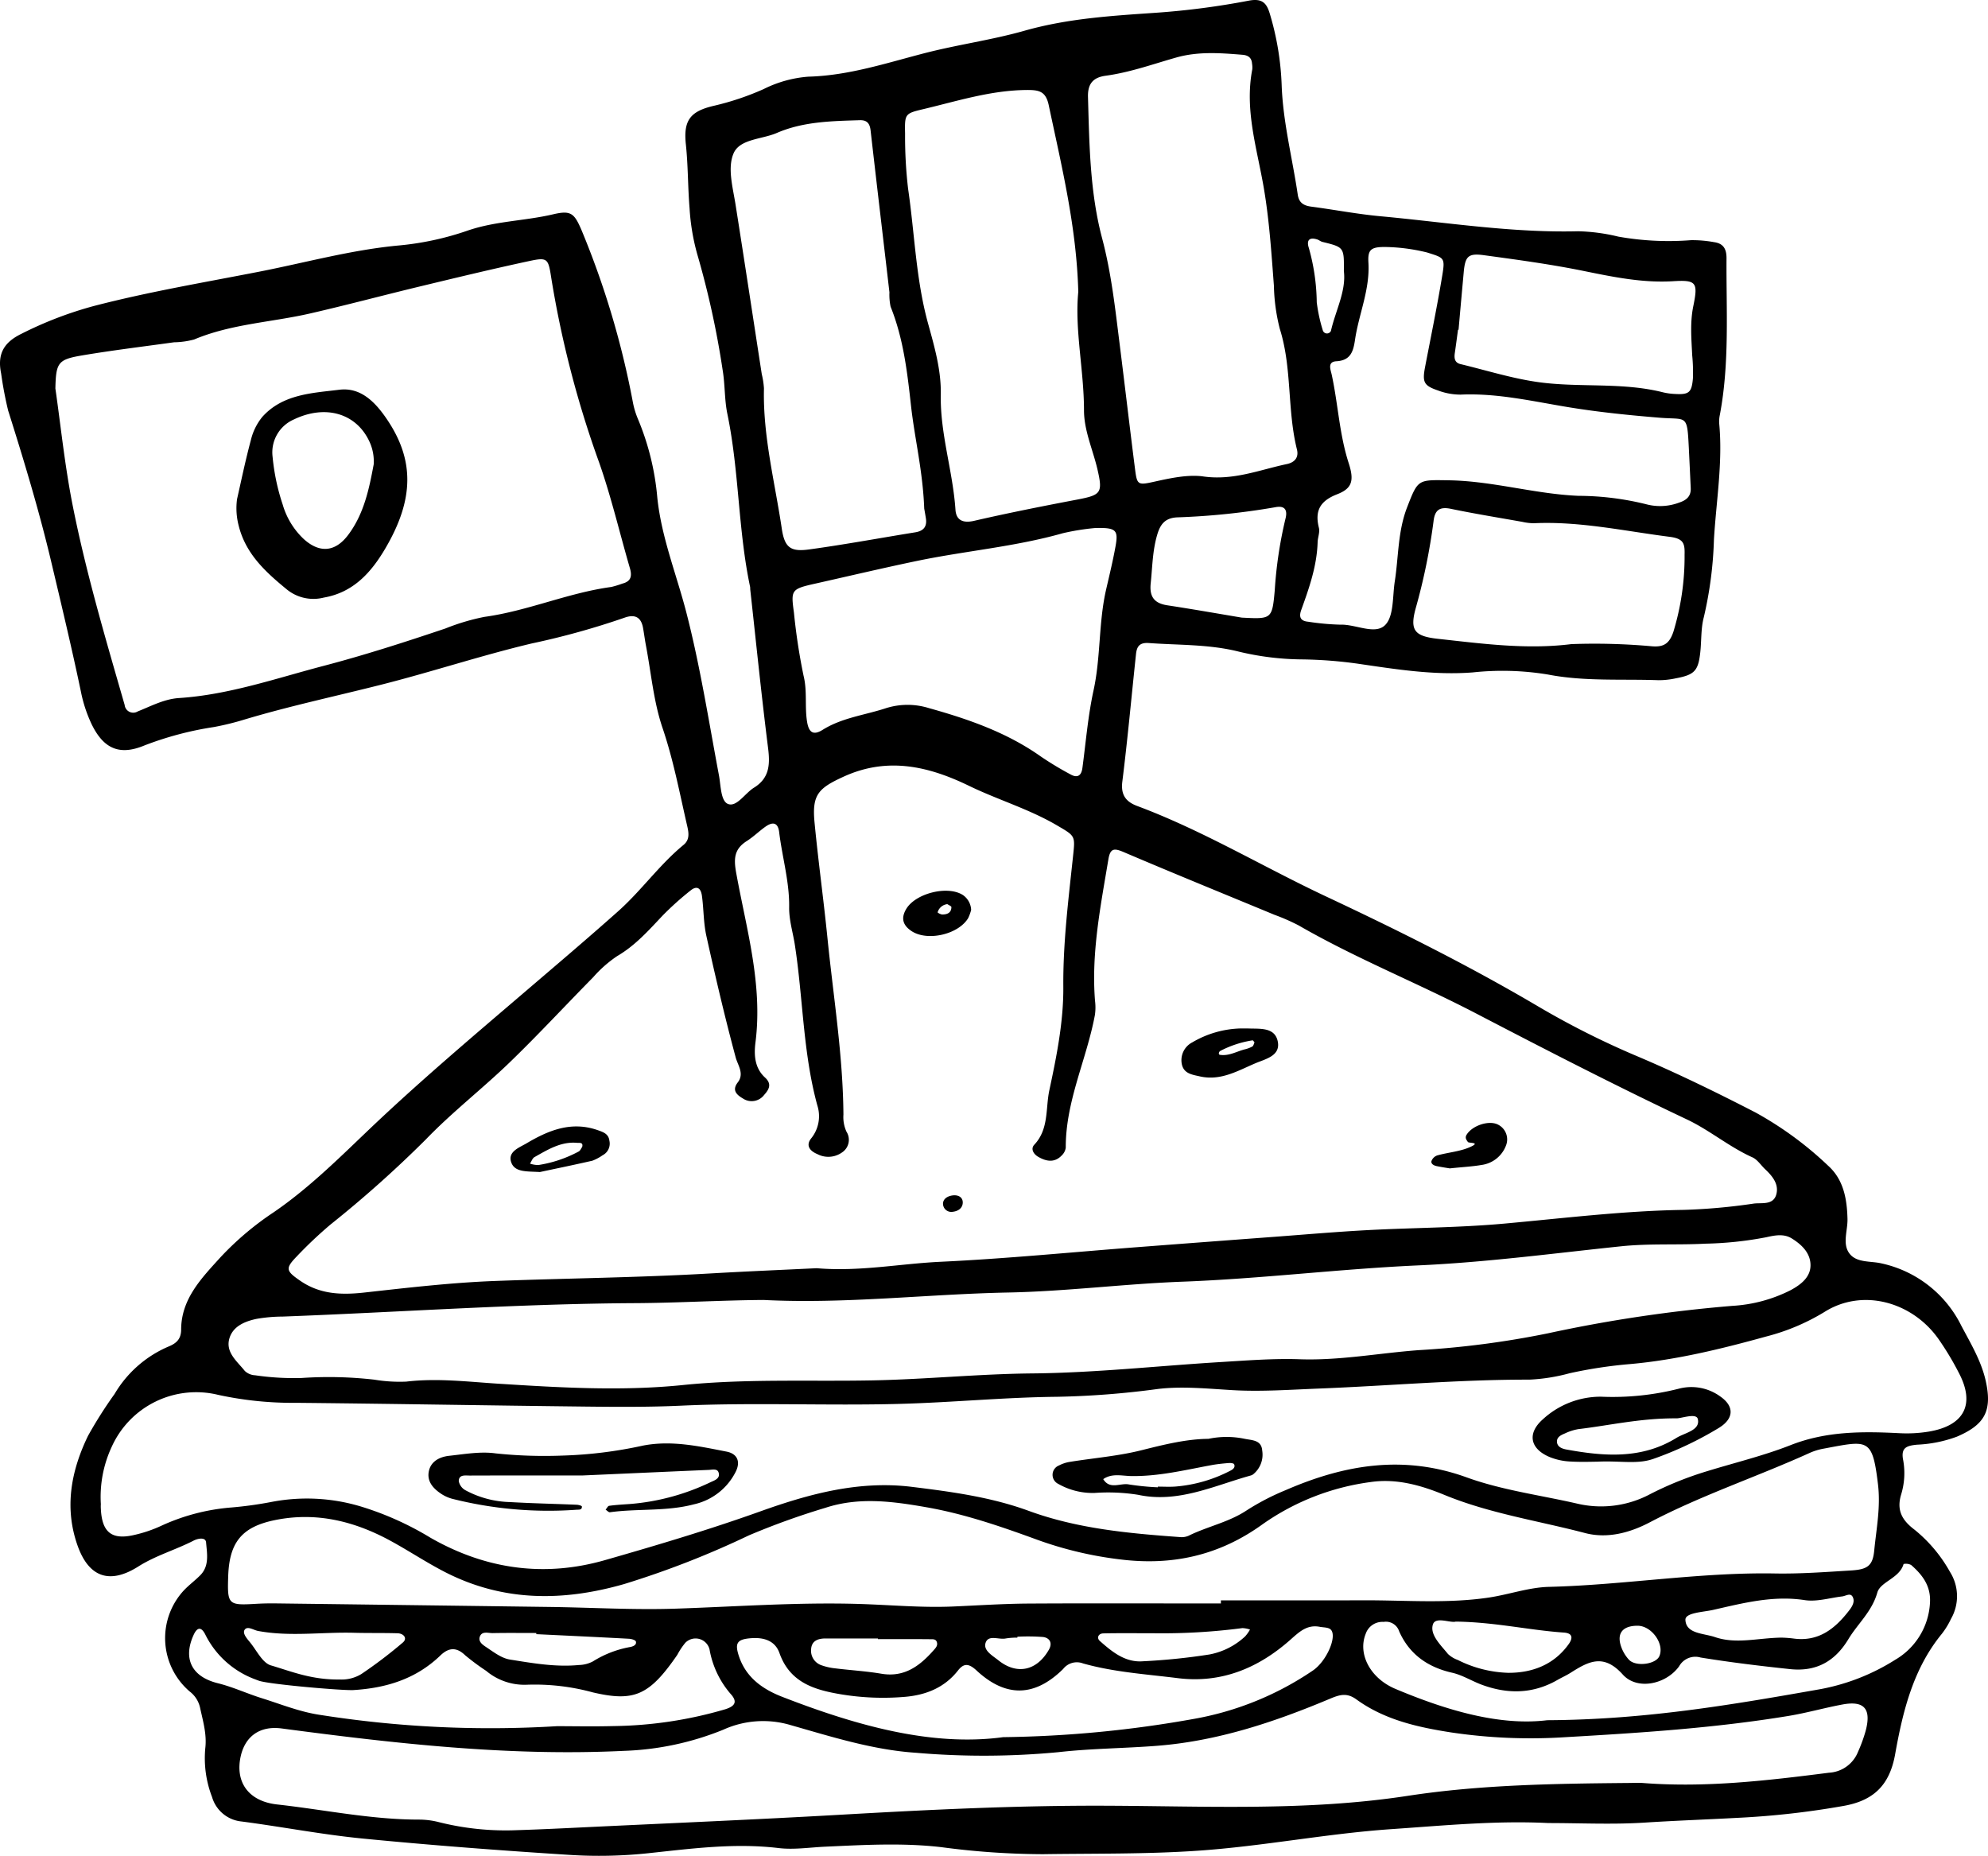 <svg xmlns="http://www.w3.org/2000/svg" viewBox="0 0 371.129 346.455"><g data-name="Layer 2"><path d="M289.049 340.334c-9.8-.487-19.536.469-29.3 1.138-12.139.833-24.055 3.211-36.2 4.033-9.632.652-19.221.5-28.82.643a146 146 0 0 1-18.97-1.309c-7.262-.845-14.484-.419-21.727-.091-2.9.132-5.845.6-8.691.255-8.209-.981-16.267.106-24.388.972a87 87 0 0 1-14.682.3c-12.85-.818-25.7-1.789-38.51-3.041-7.582-.74-15.091-2.2-22.652-3.19a6.38 6.38 0 0 1-5.526-4.579 20.1 20.1 0 0 1-1.259-9.1c.309-2.6-.426-5.033-.963-7.515a5.2 5.2 0 0 0-1.96-3.085 13.11 13.11 0 0 1-1.208-18.723c.976-1.068 2.17-1.933 3.19-2.963 1.745-1.761 1.257-4.067 1.09-6.127-.084-1.049-1.551-.742-2.311-.351-3.383 1.741-7.076 2.774-10.332 4.835-5.316 3.365-9.225 2.071-11.344-3.882-2.518-7.076-1.228-13.973 1.953-20.521a81 81 0 0 1 4.954-7.806 21.44 21.44 0 0 1 10.052-8.842c1.514-.61 2.367-1.434 2.372-3.178.016-5.774 3.882-9.662 7.329-13.479a55.7 55.7 0 0 1 9.951-8.419c6.315-4.325 11.772-9.684 17.279-14.952 9.581-9.164 19.7-17.71 29.767-26.322 5.779-4.945 11.581-9.863 17.26-14.921 4.33-3.856 7.7-8.678 12.2-12.382 1.158-.953 1-2.174.7-3.486-1.422-6.151-2.573-12.334-4.623-18.367-1.671-4.92-2.119-10.256-3.1-15.41-.2-1.07-.34-2.152-.529-3.224-.375-2.134-1.622-2.622-3.553-1.9a145 145 0 0 1-17.231 4.778c-9.511 2.262-18.777 5.347-28.247 7.735-8.42 2.128-16.92 3.942-25.253 6.428a52 52 0 0 1-5.791 1.434 61.7 61.7 0 0 0-13.07 3.467c-4.583 1.894-7.545.6-9.766-3.919a26 26 0 0 1-2.035-6.149c-1.7-8.128-3.637-16.207-5.553-24.287-2.257-9.52-5.09-18.878-8.033-28.2a70 70 0 0 1-1.306-6.896c-.776-3.73.587-5.847 3.746-7.4a70.5 70.5 0 0 1 13.6-5.221c10.209-2.651 20.582-4.391 30.888-6.408 8.69-1.7 17.261-4.09 26.149-4.895a54.4 54.4 0 0 0 12.678-2.754c5.226-1.8 10.7-1.808 15.99-3.05 3.288-.773 3.93-.218 5.268 2.881a161 161 0 0 1 9.61 32.173 15.5 15.5 0 0 0 .936 3.122 48.9 48.9 0 0 1 3.631 14.71c.767 7.432 3.592 14.349 5.436 21.505 2.578 10.011 4.162 20.194 6.068 30.323.367 1.948.324 4.864 1.726 5.376 1.61.587 3.137-2.011 4.811-3.046 2.917-1.8 3.024-4.353 2.636-7.427-1.238-9.831-2.234-19.692-3.322-29.542-.02-.181 0-.368-.035-.544-2.254-10.644-2.03-21.613-4.24-32.27-.548-2.64-.427-5.413-.866-8.083a165 165 0 0 0-4.764-21.752 40.7 40.7 0 0 1-1.428-8.564c-.327-3.969-.268-7.956-.693-11.939-.483-4.517.869-6.177 5.273-7.191a51 51 0 0 0 9.246-3.108 22.4 22.4 0 0 1 8.344-2.319c7.545-.2 14.605-2.556 21.789-4.408 6.139-1.582 12.5-2.446 18.526-4.157 8.16-2.317 16.346-2.8 24.65-3.371A146 146 0 0 0 233.12.124c2.532-.483 3.34.472 3.922 2.4a52.7 52.7 0 0 1 2.226 13.389c.248 6.924 2 13.605 3 20.407.229 1.564 1.123 2.072 2.549 2.259 4.312.567 8.6 1.4 12.923 1.794 12.258 1.132 24.449 3.111 36.828 2.8a35 35 0 0 1 7.546 1 53.5 53.5 0 0 0 13.543.665 22.4 22.4 0 0 1 4.325.366c1.713.238 2.343 1.229 2.331 3.019-.064 9.738.582 19.5-1.231 29.165a6 6 0 0 0-.137 1.626c.695 7.279-.546 14.465-.978 21.692a72.6 72.6 0 0 1-1.892 14.525c-.552 2.071-.422 4.32-.652 6.483-.375 3.513-1.066 4.261-4.565 4.916a15 15 0 0 1-3.232.351c-6.883-.249-13.837.26-20.625-1.053a52 52 0 0 0-14.052-.4c-7.313.568-14.416-.6-21.576-1.642a82 82 0 0 0-10.3-.786 52 52 0 0 1-11.849-1.462c-5.5-1.379-11.155-1.187-16.754-1.593-1.8-.131-2.252.708-2.4 2.106-.842 7.925-1.562 15.864-2.549 23.77-.315 2.522.711 3.771 2.79 4.547 12.265 4.579 23.478 11.364 35.286 16.908 13.435 6.307 26.732 12.94 39.556 20.507a156 156 0 0 0 18.445 9.282c7.511 3.178 14.86 6.775 22.115 10.51a65.4 65.4 0 0 1 13.585 9.956c2.861 2.581 3.507 6.157 3.6 9.923.055 2.148-.982 4.58.319 6.391 1.33 1.851 3.979 1.429 6.029 1.912a21.78 21.78 0 0 1 14.905 11.643c1.784 3.367 3.764 6.643 4.582 10.416 1.194 5.506-.226 8.059-5.4 10.282a24.3 24.3 0 0 1-7.434 1.5c-1.973.19-3.079.551-2.6 2.915a13.6 13.6 0 0 1-.411 6.472c-.839 2.894.213 4.74 2.527 6.488a27 27 0 0 1 6.605 7.857 8.5 8.5 0 0 1 .2 8.787 14.8 14.8 0 0 1-1.701 2.783c-5.376 6.551-7.3 14.514-8.73 22.513-1.016 5.673-3.935 8.565-9.427 9.587a156 156 0 0 1-19.992 2.262c-5.789.317-11.581.517-17.371.891-5.96.381-11.965.081-17.95.081m-136.586-103.58c7.97.683 15.509-.842 23.11-1.2 12.306-.577 24.582-1.8 36.871-2.738q12.732-.974 25.465-1.923c5.777-.431 11.55-.936 17.333-1.245 8.514-.456 17.064-.45 25.546-1.218 11.191-1.012 22.339-2.4 33.6-2.566a111 111 0 0 0 13.011-1.174c1.458-.195 3.631.341 4.2-1.685.543-1.928-.709-3.442-2.078-4.733-.791-.746-1.439-1.794-2.372-2.214-4.332-1.946-7.98-5.067-12.239-7.081-13.283-6.283-26.341-13.009-39.37-19.792-10.931-5.691-22.419-10.256-33.111-16.43a38 38 0 0 0-4.486-1.968c-9.376-3.887-18.779-7.709-28.113-11.692-1.765-.753-2.552-.828-2.907 1.306-1.458 8.758-3.214 17.485-2.5 26.438a9.7 9.7 0 0 1-.023 2.65c-1.545 8.3-5.473 16.088-5.438 24.744a2.42 2.42 0 0 1-.719 1.435c-1.364 1.459-2.931 1.161-4.441.281-.849-.495-1.449-1.474-.71-2.257 2.738-2.9 2.081-6.774 2.8-10.143 1.356-6.346 2.663-12.808 2.611-19.337-.065-8.2.959-16.288 1.819-24.4.408-3.838.433-3.716-3.054-5.759-5.2-3.044-10.979-4.737-16.365-7.35-7.517-3.647-15.2-5.472-23.417-1.712-4.711 2.156-5.923 3.354-5.426 8.535.691 7.211 1.689 14.393 2.414 21.6 1.106 10.983 2.9 21.907 2.98 32.981a6.54 6.54 0 0 0 .565 3.151 2.823 2.823 0 0 1-.807 3.873 4.42 4.42 0 0 1-4.637.316c-1.381-.573-2.209-1.595-1.138-2.932a6.58 6.58 0 0 0 1.15-6.14c-2.7-9.843-2.656-20.061-4.213-30.059-.36-2.315-1.085-4.56-1.051-6.976.067-4.735-1.3-9.315-1.865-13.988-.227-1.892-1.278-1.945-2.592-1-1.18.844-2.231 1.881-3.451 2.656-2.33 1.481-2.472 3.228-1.981 5.938 1.894 10.456 4.986 20.805 3.6 31.655-.3 2.358-.152 4.783 1.783 6.557 1.358 1.244.705 2.279-.172 3.257a2.914 2.914 0 0 1-3.925.673c-1.154-.679-2.149-1.517-.987-3.025 1.261-1.637 0-3.2-.388-4.645-2.026-7.519-3.794-15.091-5.476-22.692-.555-2.508-.485-5.014-.831-7.5-.205-1.476-.964-1.933-2.131-.977a56 56 0 0 0-5.256 4.728c-2.6 2.758-5.089 5.565-8.45 7.519a23 23 0 0 0-4.471 3.95c-5.2 5.273-10.236 10.721-15.561 15.867-5.083 4.914-10.722 9.273-15.623 14.353A215 215 0 0 1 61.7 228.6a79 79 0 0 0-6.332 5.987c-2.155 2.233-1.971 2.681.676 4.509 3.687 2.546 7.69 2.676 11.975 2.2 8.115-.9 16.249-1.853 24.4-2.16 13.413-.5 26.841-.631 40.248-1.406 6.702-.387 13.409-.665 19.796-.976M18.827 280.8a6 6 0 0 0 0 .862c.2 4.375 2.009 5.866 6.192 4.9a25 25 0 0 0 5.139-1.744 38.5 38.5 0 0 1 13.1-3.4 72 72 0 0 0 7.546-1.053 34.9 34.9 0 0 1 16.675.908 57 57 0 0 1 12.875 5.793c10.286 5.886 21.214 7.44 32.573 4.188 9.754-2.792 19.481-5.69 29.057-9.118 9.063-3.244 18.369-5.781 28.239-4.563 7.4.913 14.768 1.9 21.817 4.479 9.135 3.344 18.7 4.209 28.293 4.9a3.2 3.2 0 0 0 1.575-.259c3.549-1.755 7.511-2.51 10.879-4.764a45.5 45.5 0 0 1 7.229-3.745c10.965-4.763 21.992-6.652 33.789-2.379 6.594 2.389 13.719 3.309 20.6 4.89a19.46 19.46 0 0 0 13.707-1.793 63.7 63.7 0 0 1 10.6-4.261c5.2-1.6 10.526-2.876 15.573-4.862 6.649-2.615 13.431-2.579 20.336-2.224a25.4 25.4 0 0 0 5.424-.293c6.771-1.124 8.643-5.189 5.7-10.854a54 54 0 0 0-3.92-6.522c-4.9-6.864-14.107-9.434-21.194-4.984a39.7 39.7 0 0 1-10.836 4.584c-8.366 2.314-16.807 4.394-25.489 5.165a86 86 0 0 0-11.289 1.714 34.5 34.5 0 0 1-7.509 1.193c-13.084-.027-26.108 1.147-39.163 1.659-5.424.213-10.932.613-16.263.3-4.7-.277-9.521-.772-14.051-.2a162 162 0 0 1-18.761 1.443c-9.788.1-19.563 1.063-29.353 1.324-13.6.363-27.207-.292-40.812.335-5.975.275-11.971.233-17.956.166-17.953-.2-35.9-.527-53.858-.7a65.6 65.6 0 0 1-14.555-1.485 17.29 17.29 0 0 0-19.829 9.585 22.14 22.14 0 0 0-2.08 10.815M10.339 72.52c.988 6.84 1.755 14.417 3.232 21.853 2.5 12.586 6.149 24.9 9.7 37.228a1.61 1.61 0 0 0 2.44 1.212c2.512-1 4.943-2.322 7.714-2.5 9.291-.606 18.092-3.675 26.965-6 7.634-2 15.241-4.451 22.77-6.988a40.8 40.8 0 0 1 7.272-2.163c8.089-1.107 15.622-4.494 23.7-5.586a19 19 0 0 0 2.078-.634c1.624-.419 1.8-1.431 1.38-2.883-1.922-6.583-3.477-13.293-5.752-19.75a190.6 190.6 0 0 1-8.928-34.442c-.549-3.568-.685-3.867-4-3.156-6.868 1.47-13.7 3.122-20.527 4.766s-13.624 3.466-20.472 5.038c-7.214 1.655-14.727 1.945-21.673 4.863a15.3 15.3 0 0 1-3.746.522c-5.739.8-11.5 1.492-17.21 2.459-4.47.759-4.834 1.351-4.943 6.161m132.2 170.164c-7.986.057-15.969.551-23.945.593-21.971.115-43.877 1.686-65.815 2.508a29 29 0 0 0-4.876.426c-2.162.457-4.379 1.352-5.066 3.606-.8 2.638 1.432 4.309 2.863 6.114a2.98 2.98 0 0 0 1.92.811 50 50 0 0 0 8.679.508 74.7 74.7 0 0 1 13.583.311 28.8 28.8 0 0 0 5.965.365c5.821-.69 11.575.038 17.352.4 11.429.725 22.914 1.4 34.3.238 11.8-1.2 23.592-.639 35.37-.868 9.972-.194 19.883-1.206 29.863-1.3 11.764-.111 23.515-1.417 35.277-2.129 4.871-.295 9.763-.682 14.628-.514 7.479.258 14.8-1.152 22.191-1.7a169 169 0 0 0 24.2-3.155 266 266 0 0 1 34.385-5.115 27.5 27.5 0 0 0 10.934-2.961c1.846-1.017 3.838-2.468 3.634-4.979-.171-2.116-1.747-3.561-3.476-4.641-1.493-.934-3.188-.587-4.779-.227a67 67 0 0 1-11.358 1.2c-5.246.276-10.5-.06-15.755.49-12.621 1.319-25.2 3-37.91 3.567-14.658.659-29.267 2.49-43.927 3.037-10.871.405-21.651 1.808-32.537 2.023-15.239.302-30.427 2.167-45.701 1.392Zm85.384 56.659v-.583c8.892 0 17.785.024 26.677-.007 7.793-.027 15.608.645 23.367-.518 3.749-.563 7.447-1.9 11.19-1.992 14.115-.348 28.105-2.754 42.234-2.5 4.734.084 9.419-.275 14.119-.558 3.075-.185 4.1-.825 4.379-3.726.4-4.1 1.219-8.095.7-12.381-1.05-8.74-1.857-8.175-10.1-6.647a11.3 11.3 0 0 0-2.6.784C328 275.7 317.654 279.121 308 284.19c-3.732 1.961-7.936 3.1-12.115 2-8.757-2.3-17.771-3.635-26.23-7.112-4.367-1.8-8.963-3.112-13.8-2.4a45.3 45.3 0 0 0-20.1 7.84c-8.154 5.907-16.966 7.812-26.695 6.593a69.6 69.6 0 0 1-15.3-3.619c-6.814-2.492-13.669-4.865-20.845-6.118-6.279-1.1-12.564-1.947-18.829.112a139 139 0 0 0-14.309 5.156 169 169 0 0 1-23.262 9.077c-11.406 3.269-22.534 3.305-33.3-2.168-3.552-1.806-6.88-4.046-10.387-5.947-6.724-3.645-13.825-5.388-21.492-3.827-6.14 1.25-8.518 4.1-8.733 10.442-.181 5.353-.021 5.5 5.194 5.19a53 53 0 0 1 3.812-.078q25.586.321 51.171.664c7.794.107 15.6.577 23.379.315 11.422-.383 22.832-1.225 34.267-.876 5.8.177 11.588.724 17.4.479 4.711-.2 9.422-.521 14.134-.552 11.993-.071 23.978-.018 35.962-.018Zm76.1 33.51c.908 0 1.82-.061 2.722.009 11.652.9 23.169-.449 34.692-1.923a6.19 6.19 0 0 0 5.413-3.868 28 28 0 0 0 1.473-4.071c1.03-4.02-.337-5.546-4.351-4.8-3.381.629-6.7 1.581-10.094 2.139-13.8 2.27-27.735 3.164-41.673 3.966a100.6 100.6 0 0 1-21.187-.871c-6.312-.977-12.522-2.346-17.807-6.185-1.754-1.274-3.09-.891-4.871-.143-10.386 4.366-21 7.925-32.358 8.809-6.141.478-12.347.5-18.415 1.189a147.5 147.5 0 0 1-26.588.11c-8.018-.533-15.692-2.977-23.342-5.154a17.98 17.98 0 0 0-12.616.851 53.9 53.9 0 0 1-18.521 3.946c-21.461 1.047-42.7-1.364-63.911-4.179-4.152-.551-6.81 1.533-7.637 5.128-1.1 4.8 1.355 8.458 6.787 9.059 8.816.977 17.543 2.832 26.468 2.826a15 15 0 0 1 3.753.481 51.1 51.1 0 0 0 14.56 1.491c4.533-.141 9.063-.369 13.592-.587 15.581-.746 31.167-1.4 46.739-2.289 16.308-.932 32.613-1.732 48.954-1.689 19.025.051 38.042 1.065 57.027-1.847 13.598-2.082 27.422-2.273 41.192-2.398ZM224.411 88.914c5.732.886 10.694-1.2 15.808-2.276 1.547-.325 2.262-1.294 1.9-2.733-1.842-7.4-.885-15.184-3.2-22.518a35.3 35.3 0 0 1-1.1-8.037c-.465-6.148-.864-12.332-1.911-18.4-1.262-7.308-3.588-14.461-2.123-22.019a4.3 4.3 0 0 0-.054-1.085c-.082-1.1-.761-1.536-1.78-1.619-4.147-.338-8.272-.651-12.38.515-4.35 1.234-8.618 2.777-13.139 3.393-2.2.3-3.4 1.329-3.321 3.986.253 8.866.358 17.765 2.641 26.377 1.73 6.527 2.442 13.165 3.278 19.808.969 7.7 1.863 15.4 2.843 23.1.4 3.15.48 3.22 3.7 2.5 3.032-.67 6.042-1.306 8.838-.992M201.3 54.478c-.331-12.2-3.117-23.462-5.508-34.8-.552-2.622-1.767-2.894-4.111-2.878-6.629.047-12.847 2.031-19.176 3.541-3.552.848-3.626.847-3.541 4.627a84 84 0 0 0 .567 10.3c1.225 8.348 1.445 16.817 3.706 25.058 1.181 4.3 2.484 8.727 2.394 13.329-.144 7.3 2.254 14.279 2.74 21.509.128 1.91 1.345 2.558 3.471 2.068 6.35-1.464 12.749-2.73 19.153-3.949 4.555-.867 4.9-1.216 3.9-5.59-.852-3.7-2.526-7.278-2.53-11.094-.008-7.572-1.765-15.065-1.065-22.121m-28.761 40.475c-.263-7.048-1.781-13.056-2.462-19.165-.7-6.31-1.418-12.579-3.815-18.536a10.8 10.8 0 0 1-.218-2.68c-1.171-10.072-2.369-20.141-3.517-30.216-.149-1.305-.664-1.958-2.027-1.915-5.261.163-10.565.251-15.48 2.379-2.787 1.207-6.919 1.1-8.077 3.819-1.165 2.735-.134 6.346.373 9.556 1.666 10.541 3.266 21.093 4.893 31.64a15.6 15.6 0 0 1 .41 2.654c-.216 8.905 2.034 17.5 3.33 26.209.529 3.559 1.673 4.342 5.086 3.875 6.636-.906 13.228-2.133 19.842-3.2 1.554-.251 2.216-1.083 1.97-2.629-.141-.886-.304-1.768-.308-1.791M260.1 46.164c-3.983-.211-4.805.081-4.638 2.85.307 5.059-1.791 9.6-2.5 14.415-.309 2.094-.772 3.865-3.483 4.013-1.729.1-1.07 1.572-.864 2.526 1.184 5.472 1.422 11.11 3.169 16.5 1.074 3.312.589 4.735-2.152 5.8-3.176 1.234-4.221 3.063-3.41 6.281.2.818-.215 1.776-.242 2.673-.133 4.428-1.575 8.534-3.053 12.632-.461 1.276-.209 2.079 1.3 2.213a47 47 0 0 0 5.953.547c2.9-.111 6.514 1.965 8.4.077 1.656-1.656 1.364-5.322 1.8-8.121.723-4.631.553-9.353 2.313-13.883 2.038-5.25 2-5.112 7.761-5.023 8.2.127 16.078 2.559 24.234 2.9a53.2 53.2 0 0 1 12.9 1.638 10.1 10.1 0 0 0 5.915-.386c1.357-.45 2.2-1.187 2.13-2.7-.119-2.539-.233-5.079-.361-7.617-.316-6.28-.36-5.1-5.452-5.519-5.578-.457-11.164-1.019-16.686-1.911-6.8-1.1-13.5-2.716-20.473-2.4a12 12 0 0 1-4.254-.791c-2.635-.9-2.9-1.565-2.362-4.393 1.089-5.674 2.258-11.335 3.2-17.033.563-3.4.36-3.3-2.851-4.324a35 35 0 0 0-6.294-.964m-55.7 52.415a44 44 0 0 0-6.007.97c-8.913 2.526-18.167 3.286-27.209 5.168-6.356 1.324-12.686 2.822-19.025 4.244-4.476 1-4.519 1.187-3.941 5.418a113 113 0 0 0 1.8 11.792c.714 2.892.183 5.757.658 8.609.343 2.059 1.229 2.513 2.906 1.464 3.631-2.27 7.857-2.735 11.807-4.037a13.4 13.4 0 0 1 8.033-.012c7.364 2.054 14.536 4.545 20.866 9.019a60 60 0 0 0 5.591 3.371c1.259.7 2 .232 2.191-1.226.647-4.834 1.041-9.728 2.079-14.479 1.361-6.232.922-12.648 2.351-18.847.611-2.651 1.256-5.3 1.741-7.975.571-3.136.142-3.589-3.841-3.479m88.939 21.668a119 119 0 0 1 15.177.416c2 .131 3.107-.441 3.869-2.687a48.1 48.1 0 0 0 2.1-14.43c.056-2.1-.185-3-2.8-3.333-8.429-1.072-16.762-2.933-25.341-2.534a10 10 0 0 1-2.145-.256c-4.444-.789-8.9-1.513-13.319-2.428-2.1-.435-3.019.187-3.258 2.3a114 114 0 0 1-3.381 16.436c-1.058 3.986-.112 5.056 4.224 5.53 8.27.904 16.528 2.033 24.876.986ZM187.275 324.3a215 215 0 0 0 35.785-3.441 57.2 57.2 0 0 0 21.957-8.947c2.627-1.719 4.694-6.5 3.39-7.716-.442-.413-1.329-.362-2.018-.494-2.451-.469-3.9 1.009-5.593 2.5-5.95 5.238-12.833 8.093-20.927 7.081-5.917-.74-11.9-1.115-17.673-2.743a3.24 3.24 0 0 0-3.728 1.036q-7.975 7.872-16.152.287c-1.454-1.351-2.382-1.4-3.465-.02-2.54 3.242-6.027 4.6-9.933 4.932a48 48 0 0 1-11.927-.474c-4.952-.829-9.529-2.19-11.477-7.7-.815-2.306-2.9-2.963-5.313-2.773-2.6.2-3.1.886-2.217 3.466 1.356 3.956 4.484 6.1 8.106 7.5 13.81 5.36 27.898 9.306 41.185 7.506m85.013-262.735-.1-.009c-.195 1.432-.377 2.867-.591 4.3-.146.972-.073 1.846 1.062 2.118 4.908 1.179 9.769 2.729 14.747 3.393 7.64 1.021 15.476-.043 23.069 1.877a11.5 11.5 0 0 0 2.153.3c2.663.153 3.18-.222 3.413-2.892a32.5 32.5 0 0 0-.133-4.329c-.145-3.06-.426-6.095.205-9.17.911-4.437.581-4.921-3.769-4.656-5.69.345-11.123-.78-16.633-1.9-6.191-1.265-12.474-2.111-18.741-2.963-2.895-.393-3.446.246-3.714 3.178q-.491 5.369-.968 10.753m16.558 259.572c18.15-.094 34.239-2.849 50.308-5.679a39.6 39.6 0 0 0 14.646-5.6 13.08 13.08 0 0 0 6.5-10.724c.171-3.056-1.415-5.151-3.53-6.981a2.14 2.14 0 0 0-1.4-.176c-.766 2.689-4.323 3.277-4.908 5.343-1.009 3.563-3.653 5.791-5.4 8.692-2.4 3.973-5.819 6.121-10.865 5.588-5.6-.592-11.173-1.268-16.722-2.167a3.464 3.464 0 0 0-4.011 1.641c-2.466 3.409-7.854 4.5-10.511 1.542-3.625-4.039-6.463-2.408-9.786-.311-.765.483-1.6.852-2.385 1.3-4.571 2.638-9.316 2.7-14.156.908-1.866-.692-3.615-1.806-5.528-2.24-4.57-1.036-7.981-3.436-9.891-7.715a2.59 2.59 0 0 0-2.9-1.775 3.29 3.29 0 0 0-3.349 2.217c-1.53 3.794.865 8.322 5.546 10.29 9.627 4.046 19.473 6.935 28.342 5.847m-184.856 1.112c2.891 0 6.7.083 10.505-.018a77.1 77.1 0 0 0 20.873-3.13c2.206-.681 2.167-1.651.955-2.958a17.25 17.25 0 0 1-3.866-8.236 2.684 2.684 0 0 0-4.508-1.237 13 13 0 0 0-1.5 2.253c-5.255 7.649-8.1 8.8-15.759 7.023a41.1 41.1 0 0 0-12.373-1.432 11.1 11.1 0 0 1-7.558-2.593 43 43 0 0 1-3.911-2.9c-1.667-1.607-3.114-1.437-4.657.05-4.522 4.359-10.08 6.062-16.206 6.439-1.949.12-15.862-1.071-17.69-1.757-.34-.127-.68-.252-1.017-.386a16.92 16.92 0 0 1-8.978-8.277c-.739-1.425-1.488-1.326-2.146.108-1.979 4.319-.52 7.782 4.514 9.035 2.841.707 5.421 1.921 8.159 2.778 3.62 1.134 7.131 2.573 10.942 3.135a204.4 204.4 0 0 0 44.221 2.103M231.82 115.3c5.567.287 5.675.3 6.155-5.082a78.4 78.4 0 0 1 1.994-13.347c.439-1.647-.094-2.526-1.856-2.188a133 133 0 0 1-18.349 1.9c-2.155.11-3.106 1.148-3.714 3.193-.9 3.011-.911 6.07-1.231 9.126-.26 2.481.649 3.726 3.106 4.1 4.641.704 9.264 1.523 13.895 2.298M63.457 313.538a7.06 7.06 0 0 0 4-1.02 85 85 0 0 0 7.757-5.894c.894-.776.148-1.684-.988-1.717-2.716-.079-5.437-.02-8.154-.092-5.964-.16-11.952.766-17.89-.341-.866-.161-1.96-.975-2.495-.242-.482.661.4 1.649.962 2.333 1.264 1.527 2.33 3.869 3.929 4.338 3.781 1.108 7.533 2.707 12.879 2.635m269.071-7.82a22 22 0 0 1 2.172.154c4.772.7 7.9-1.814 10.563-5.3.589-.77 1.043-1.631.6-2.464-.43-.808-1.274-.163-1.947-.083-2.337.279-4.755 1.038-7 .693-5.913-.908-11.479.548-17.091 1.822-1.87.425-5.252.511-5.184 1.874.129 2.613 3.381 2.478 5.5 3.2 3.948 1.354 7.901.186 12.387.104m-60.75-2.991c-1.012.307-3.777-1-4.272.522-.621 1.913 1.454 3.85 2.8 5.515a5.2 5.2 0 0 0 1.842 1.125 22.4 22.4 0 0 0 9.413 2.4c4.469.023 8.545-1.5 11.3-5.369.732-1.031.835-2.023-.91-2.144-6.519-.45-12.92-1.957-20.173-2.049M163.885 306v-.125h-9.75c-1.385 0-2.6.4-2.71 1.981a2.854 2.854 0 0 0 1.872 3 11 11 0 0 0 2.631.6c2.863.355 5.755.519 8.594 1 4.33.736 7.206-1.468 9.813-4.425.364-.413.717-.789.59-1.372-.157-.723-.8-.639-1.292-.643-3.25-.034-6.499-.016-9.748-.016m-63.764-.924v-.22c-2.712 0-5.424-.034-8.135.02-.825.016-1.959-.421-2.383.593-.436 1.042.632 1.665 1.291 2.108 1.34.9 2.772 1.991 4.289 2.233 4.265.68 8.562 1.444 12.922 1.018a5.8 5.8 0 0 0 2.595-.677 19.5 19.5 0 0 1 7-2.69c.476-.1 1.189-.37 1.009-1.014-.077-.275-.82-.491-1.272-.515-5.77-.313-11.543-.582-17.316-.86Zm115.066-.172c-3.07 0-6.142-.041-9.211.025-.922.02-1.308.837-.64 1.427 2.307 2.04 4.761 4.057 8.088 3.774a117 117 0 0 0 12.389-1.271 13.4 13.4 0 0 0 6.643-3.38 7 7 0 0 0 .9-1.268 5 5 0 0 0-1.415-.271 116 116 0 0 1-16.754.96ZM250.88 50.623c.044-4.471.043-4.465-4-5.462-.342-.085-.636-.352-.976-.46-1.568-.5-2.012.246-1.56 1.6a39 39 0 0 1 1.473 10.128 29.6 29.6 0 0 0 1.139 5.264.808.808 0 0 0 1.509.074c.877-3.83 2.864-7.436 2.415-11.144m-60.957 254.93v.164a14 14 0 0 0-2.14.154c-1.3.291-3.275-.771-3.792.833-.459 1.426 1.309 2.376 2.381 3.238 3.46 2.784 7.19 1.982 9.438-1.965.7-1.228.19-2.2-1.078-2.374a37 37 0 0 0-4.809-.05m115.784-2.053c-2.859 0-3.986 1.488-3 4.084a7 7 0 0 0 1.4 2.27c1.287 1.351 5.008.852 5.671-.677.989-2.277-1.448-5.677-4.071-5.677M231.458 192c1.19 0 1.372-.006 1.553 0 2.153.091 4.915-.275 5.508 2.327.635 2.784-2.257 3.359-4.147 4.165-3.29 1.4-6.482 3.335-10.369 2.455-1.47-.333-2.962-.509-3.362-2.224a3.746 3.746 0 0 1 1.956-4.138 18.7 18.7 0 0 1 8.861-2.585m2.742 2.6c-.128-.142-.262-.4-.363-.386a19.5 19.5 0 0 0-5.963 1.942c-.388.186-.441.711-.14.761 1.632.265 3.055-.591 4.563-1a6 6 0 0 0 1.482-.541c.228-.128.298-.531.421-.776m-133.406 24.2c-2.533-.153-4.778.087-5.392-1.927-.584-1.913 1.6-2.667 2.877-3.422 4.081-2.418 8.35-4.195 13.274-2.481 1.094.381 2.05.7 2.212 1.979a2.44 2.44 0 0 1-1.273 2.723 8.7 8.7 0 0 1-1.894 1.01c-3.493.802-7.007 1.518-9.804 2.118m7.887-4.674c.259-.933-.56-.74-.925-.774-3.034-.282-5.489 1.271-7.973 2.66-.385.216-.564.8-.838 1.216a4.8 4.8 0 0 0 1.553.267 23.5 23.5 0 0 0 7.559-2.542c.276-.159.42-.553.624-.831Zm72.618-44.25a8.5 8.5 0 0 1-.551 1.516c-1.84 3.073-7.643 4.387-10.59 2.418-1.6-1.07-2.016-2.384-.975-4.127 1.754-2.937 7.793-4.442 10.614-2.569a3.56 3.56 0 0 1 1.503 2.758Zm-4.449-1.086a2.12 2.12 0 0 0-1.814 1.544 1.9 1.9 0 0 0 .846.391c.908 0 1.714-.284 1.73-1.381.003-.182-.488-.368-.762-.558Zm99.86 48.671a5.68 5.68 0 0 0 4.413-3.551 3.09 3.09 0 0 0-1.617-4.032c-1.7-.736-4.645.268-5.693 1.927-.349.553-.135.9.222 1.385.195.263 2.433.017.5.906-1.911.878-4.149 1.026-6.216 1.6a1.77 1.77 0 0 0-1.083 1.049c-.14.545.465.848.973.951 1.042.211 2.1.365 2.443.424 2.499-.267 4.3-.346 6.058-.663Zm-96.978 7.086c.034-1.035-.822-1.509-1.861-1.386-.969.114-1.855.654-1.826 1.611a1.55 1.55 0 0 0 1.62 1.472c1.344-.097 2.035-.807 2.067-1.701Zm-47.5 49.867c.681-.029 1.638-.3 1.9.432.42 1.166-.762 1.523-1.509 1.869a42.5 42.5 0 0 1-15.118 4.066c-1.263.086-2.529.16-3.782.328-.248.033-.443.469-.663.719.27.17.565.519.807.485 5.2-.716 10.522-.118 15.658-1.475a11.5 11.5 0 0 0 7.846-6.138c.906-1.861.265-3.318-1.743-3.709-5.143-1-10.249-2.156-15.617-1.116a81 81 0 0 1-15.029 1.86 87 87 0 0 1-12.466-.411c-2.813-.395-5.781.141-8.659.451-1.663.179-3.3.934-3.756 2.7-.519 2.032.765 3.429 2.37 4.467a7 7 0 0 0 1.978.866 73.3 73.3 0 0 0 23.2 2.035c.412-.024 1.035.074.976-.612-.012-.137-.619-.305-.957-.319-4.165-.173-8.333-.261-12.494-.5a18.46 18.46 0 0 1-8.318-2.226 2.48 2.48 0 0 1-1.211-1.682c.016-1.277 1.223-1.038 2.045-1.041 7.608-.027 15.216-.016 21.053-.016 9.01-.399 16.249-.722 23.489-1.037Zm166.037-1.541c-.885 0-3.059.092-5.219-.036a11.7 11.7 0 0 1-3.679-.8c-3.742-1.531-4.337-4.437-1.339-7.08a15.93 15.93 0 0 1 10.86-4.215 50.3 50.3 0 0 0 14.486-1.486 9.17 9.17 0 0 1 7.779 1.449c2.647 1.837 2.548 4.132-.251 5.851a65 65 0 0 1-12.215 5.78c-3.034 1.077-6.091.337-10.422.533Zm14.586-8.092c-6.744-.02-12.412 1.331-18.161 2.008a9.5 9.5 0 0 0-2.541.807c-.65.275-1.447.616-1.488 1.417-.058 1.145 1.055 1.458 1.8 1.595 7.035 1.281 14.019 1.826 20.5-2.176 1.595-.984 4.491-1.4 3.992-3.519-.282-1.227-3.263-.031-4.102-.136Zm-87.277 3.833a16.4 16.4 0 0 1 6.827 0c1.378.277 3.092.211 3.232 2.192a4.72 4.72 0 0 1-1.637 4.382 1.4 1.4 0 0 1-.475.256c-6.908 1.914-13.595 5.224-21.084 3.608a35.5 35.5 0 0 0-8.115-.341 12.96 12.96 0 0 1-6.755-1.689 1.875 1.875 0 0 1 .124-3.443 6.7 6.7 0 0 1 2.051-.674c4.467-.721 9.022-1.077 13.39-2.178 4.236-1.066 8.421-2.091 12.442-2.117Zm-9.429 9.047.011-.132c1.086 0 2.177.067 3.258-.012a26.8 26.8 0 0 0 10.342-3c.475-.243.878-.621.634-1.162-.087-.193-.654-.259-.99-.232-1.079.089-2.162.195-3.226.391-4.965.914-9.878 2.123-14.992 2.042-1.739-.028-3.6-.563-5.23.576 1.235 2.032 3.206.665 4.807.993a49 49 0 0 0 5.386.532ZM44.251 93.187c.676-2.944 1.506-7.009 2.578-11.01a10.8 10.8 0 0 1 2.139-4.349c3.815-4.258 9.3-4.445 14.388-5.071 3.937-.485 6.634 2.24 8.777 5.368 5.306 7.743 5.177 15.126-.214 24.287-2.6 4.418-5.929 8.19-11.467 9.147a7.85 7.85 0 0 1-7.018-1.614c-3.993-3.282-7.615-6.629-8.9-11.908a12.8 12.8 0 0 1-.283-4.85m25.515-6.507a8.8 8.8 0 0 0-.707-4.039c-2.4-5.457-8.227-7.189-14.162-4.352a6.7 6.7 0 0 0-4.008 6.99 39.7 39.7 0 0 0 1.889 8.926 14.3 14.3 0 0 0 3.9 6.4c2.927 2.671 5.858 2.5 8.286-.7C68 95.9 68.931 91.116 69.766 86.68" data-name="Untitled_Artwork 14 Image"/></g></svg>